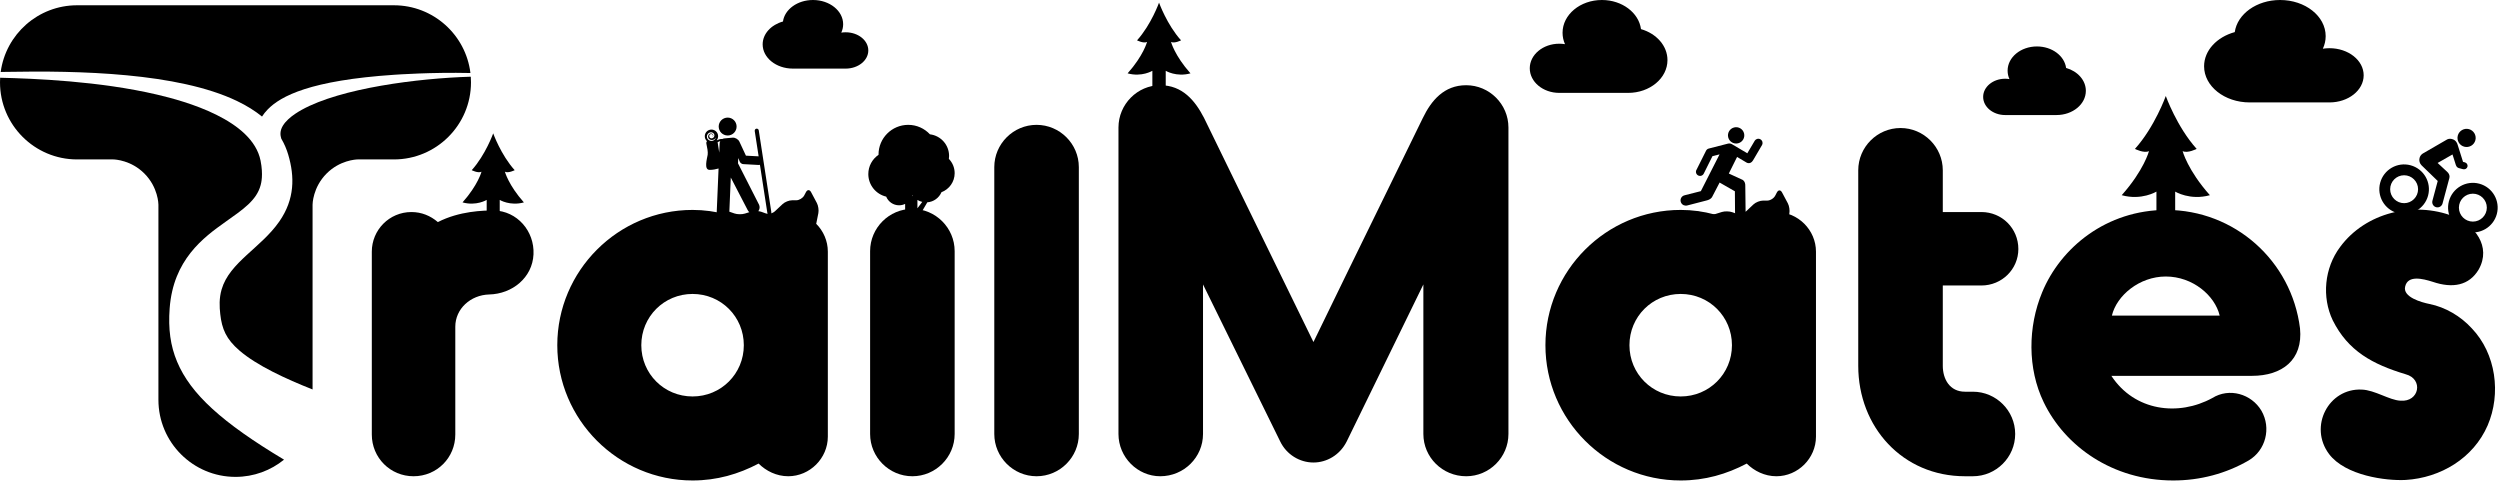 <?xml version="1.0" encoding="UTF-8" standalone="no"?><!DOCTYPE svg PUBLIC "-//W3C//DTD SVG 1.1//EN" "http://www.w3.org/Graphics/SVG/1.1/DTD/svg11.dtd"><svg width="100%" height="100%" viewBox="0 0 690 133" version="1.1" xmlns="http://www.w3.org/2000/svg" xmlns:xlink="http://www.w3.org/1999/xlink" xml:space="preserve" style="fill-rule:evenodd;clip-rule:evenodd;stroke-linejoin:round;stroke-miterlimit:2;"><g id="Long-Logo"><g><path d="M136.31,58.086c-2.917,-0 -9.48,0.145 -15.459,3.208c-2.042,-1.75 -4.521,-2.771 -7.292,-2.771c-6.126,0 -10.939,4.959 -10.939,10.938l0,50.462c0,6.417 5.105,11.522 11.522,11.522c6.417,-0 11.522,-5.105 11.522,-11.522l-0,-29.752c-0,-4.959 4.229,-8.751 9.334,-8.896c6.417,-0.146 11.959,-4.667 12.25,-11.085c0.292,-6.417 -4.521,-11.959 -10.938,-12.104Z" style="fill-rule:nonzero;"/><path d="M217.545,58.523c-3.501,0 -6.417,1.458 -8.459,4.084c-5.542,-2.917 -11.522,-4.667 -17.939,-4.667c-20.564,-0 -37.336,16.772 -37.336,37.335c0,20.564 16.772,37.336 37.336,37.336c6.709,0 12.688,-1.75 18.23,-4.667c2.042,2.042 4.959,3.501 8.168,3.501c5.979,-0 10.938,-4.959 10.938,-10.939l-0,-51.045c-0,-5.979 -4.959,-10.938 -10.938,-10.938Zm-26.398,50.899c-7.875,0 -14.147,-6.271 -14.147,-14.147c0,-7.875 6.272,-14.146 14.147,-14.146c7.876,-0 14.147,6.271 14.147,14.146c-0,7.876 -6.271,14.147 -14.147,14.147Z" style="fill-rule:nonzero;"/><path d="M251.818,131.445c-6.417,-0 -11.668,-5.251 -11.668,-11.668l0,-50.462c0,-6.417 5.251,-11.667 11.668,-11.667c6.417,-0 11.667,5.25 11.667,11.667l0,50.462c0,6.417 -5.25,11.668 -11.667,11.668Z" style="fill-rule:nonzero;"/><path d="M286.091,131.445c-6.417,-0 -11.668,-5.251 -11.668,-11.668l0,-73.651c0,-6.417 5.251,-11.667 11.668,-11.667c6.417,-0 11.667,5.25 11.667,11.667l0,73.651c0,6.417 -5.25,11.668 -11.667,11.668Z" style="fill-rule:nonzero;"/><path d="M404.661,23.521c-6.125,-0 -9.626,4.229 -11.959,9.042c-0.875,1.896 -18.96,38.648 -30.19,61.837c-11.375,-23.189 -29.314,-60.087 -30.189,-61.837c-2.479,-4.813 -5.98,-9.042 -12.105,-9.042c-6.271,-0 -11.522,5.25 -11.522,11.667l0,84.589c0,6.417 5.251,11.668 11.522,11.668c6.563,-0 11.813,-5.251 11.813,-11.668l0,-41.273l21.293,43.315c1.75,3.646 5.397,5.834 9.188,5.834c3.647,-0 7.293,-2.042 9.189,-5.834l21.147,-43.315l-0,41.273c-0,6.417 5.25,11.668 11.813,11.668c6.417,-0 11.668,-5.251 11.668,-11.668l-0,-84.589c-0,-6.417 -5.251,-11.667 -11.668,-11.667Z" style="fill-rule:nonzero;"/><path d="M490.271,58.523c-3.5,0 -6.417,1.458 -8.459,4.084c-5.542,-2.917 -11.522,-4.667 -17.939,-4.667c-20.564,-0 -37.335,16.772 -37.335,37.335c-0,20.564 16.771,37.336 37.335,37.336c6.709,0 12.689,-1.75 18.231,-4.667c2.042,2.042 4.958,3.501 8.167,3.501c5.979,-0 10.938,-4.959 10.938,-10.939l0,-51.045c0,-5.979 -4.959,-10.938 -10.938,-10.938Zm-26.398,50.899c-7.875,0 -14.146,-6.271 -14.146,-14.147c-0,-7.875 6.271,-14.146 14.146,-14.146c7.876,-0 14.147,6.271 14.147,14.146c0,7.876 -6.271,14.147 -14.147,14.147Z" style="fill-rule:nonzero;"/><path d="M544.524,108.11l-2.187,-0c-4.23,-0 -6.126,-3.501 -6.126,-7.147l0,-22.168l10.647,0c5.688,0 10.209,-4.521 10.209,-10.063c-0,-5.688 -4.521,-10.209 -10.209,-10.209l-10.647,0l0,-11.522c0,-6.417 -5.25,-11.667 -11.667,-11.667c-6.417,0 -11.667,5.25 -11.667,11.667l-0,53.962c-0,16.918 12.25,30.482 29.46,30.482l2.187,-0c6.418,-0 11.668,-5.251 11.668,-11.668c-0,-6.417 -5.25,-11.667 -11.668,-11.667Z" style="fill-rule:nonzero;"/><path d="M634.801,90.608c-2.333,-18.667 -18.084,-32.668 -36.898,-32.668c-16.48,-0 -29.169,10.355 -34.273,22.751c-3.938,9.48 -4.084,21.002 0.437,30.336c5.834,12.104 18.96,21.584 35.732,21.584c7.438,0 14.584,-1.896 20.855,-5.542c4.667,-2.771 6.272,-8.896 3.501,-13.709c-2.771,-4.667 -8.897,-6.417 -13.564,-3.5c-9.334,5.104 -21.439,3.646 -27.856,-6.126l38.795,0c8.313,0 14.146,-4.375 13.271,-13.126Zm-51.92,-3.5c1.313,-5.542 7.584,-10.792 14.876,-10.792c7.438,-0 13.564,5.25 14.876,10.792l-29.752,0Z" style="fill-rule:nonzero;"/><path d="M671.408,77.774c-2.771,-0.875 -6.855,-1.896 -7.584,1.313c-0.729,2.917 4.521,4.375 6.709,4.813c4.375,0.875 8.605,3.354 11.667,6.708c6.709,7.001 8.167,18.085 4.376,26.836c-3.938,9.042 -12.981,14.438 -22.606,15.021c-5.396,0.292 -16.626,-1.166 -21.147,-7.146c-5.688,-7.584 -0.146,-18.23 9.042,-17.793c3.646,0.146 7.584,2.917 10.646,3.063c5.251,0.438 6.418,-5.98 1.459,-7.292c-9.188,-2.771 -15.897,-6.417 -20.126,-14.876c-3.063,-6.417 -2.334,-14.439 2.041,-20.272c7.001,-9.48 20.272,-12.689 31.211,-8.459c5.833,2.333 10.646,8.313 7,14.73c-2.625,4.375 -7.146,5.25 -12.688,3.354Z" style="fill-rule:nonzero;"/></g><g id="logo-v2"><path d="M0.191,19.869c1.399,-10.39 10.311,-18.413 21.082,-18.413l43.723,0l43.724,0.001c10.869,-0 19.845,8.169 21.118,18.696c-10.725,-0.241 -20.361,0.44 -21.012,0.483c-23.138,1.548 -31.326,5.847 -34.956,9.585c-0.624,0.642 -1.136,1.296 -1.554,1.95c-1.865,-1.521 -4.147,-2.974 -6.937,-4.309c-16.316,-7.805 -43.537,-8.401 -63.725,-8.021c-0.114,0.002 -0.789,0.015 -1.463,0.028Z"/><path d="M129.936,21.168c0.038,0.516 0.057,1.037 0.057,1.562c-0,11.741 -9.532,21.273 -21.273,21.273l-10.016,0c-0.569,0.015 -4.919,0.246 -8.553,3.88c-3.851,3.851 -3.881,8.504 -3.882,8.614l0,50.993c-7.401,-2.923 -15.39,-6.614 -20.178,-10.737c-3.671,-3.161 -4.848,-5.969 -5.302,-10.078c-0.218,-1.973 -0.346,-4.306 0.382,-6.805c2.179,-7.479 10.877,-11.465 15.935,-18.759c4.263,-6.148 4.239,-12.354 2.45,-18.411c-0.43,-1.457 -1.049,-2.957 -1.93,-4.457c-0.143,-0.463 -0.24,-0.984 -0.213,-1.525c0.137,-2.825 3.645,-5.177 5.897,-6.424c10.777,-5.966 31.987,-8.689 46.626,-9.126Z"/><path d="M78.395,126.865c-3.659,2.972 -8.322,4.754 -13.399,4.754c-11.74,-0 -21.273,-9.532 -21.273,-21.273l0,-53.85c0,-0.109 -0.03,-4.763 -3.881,-8.613c-3.634,-3.635 -7.984,-3.866 -8.553,-3.881l-10.016,0c-11.741,0 -21.273,-9.532 -21.273,-21.273c0,-0.428 0.013,-0.854 0.038,-1.276c9.406,0.236 27.332,0.919 43.291,4.654c7.798,1.825 26.337,6.944 28.586,18.231c0.786,3.945 0.167,6.209 0.026,6.74c-1.118,4.227 -4.864,6.719 -9.673,10.127c-6.123,4.339 -14.45,10.456 -15.444,23.904c-0.421,5.69 0.211,10.318 2.05,14.712c3.73,8.913 12.409,16.797 29.521,27.044Z"/></g><g id="Extra-Objects"><g><path d="M201.309,37.354c1.339,-0.262 2.209,-1.562 1.947,-2.902c-0.261,-1.339 -1.555,-2.21 -2.894,-1.948c-1.339,0.261 -2.218,1.555 -1.956,2.895c0.262,1.339 1.564,2.216 2.903,1.955Z" style="fill-rule:nonzero;"/><path d="M223.857,53.027c-0.392,-0.735 -1.024,-0.733 -1.412,0.004l-0.48,0.912c-0.389,0.737 -1.378,1.335 -2.21,1.335l-1.131,-0c-0.833,-0 -2,0.462 -2.607,1.031l-2.19,2.053c-0.256,0.241 -0.609,0.417 -0.986,0.524c0.052,-0.11 0.074,-0.234 0.047,-0.357l-3.479,-22.604l-0.015,-0.043c-0.1,-0.289 -0.422,-0.451 -0.719,-0.347c-0.267,0.093 -0.4,0.373 -0.366,0.654l1.073,6.961l-3.506,-0.188l-1.798,-3.862c-0.302,-0.65 -1.127,-1.148 -1.844,-1.112l-2.273,0.206c-0.204,0.01 -0.395,0.071 -0.569,0.163c-0.493,-0.063 -1.061,0.144 -1.511,0.373c-0.01,-0.02 -0.021,-0.038 -0.031,-0.058c0.286,-0.398 0.418,-0.905 0.317,-1.424c-0.194,-0.995 -1.161,-1.647 -2.156,-1.452c-0.995,0.194 -1.646,1.162 -1.452,2.156c0.077,0.398 0.282,0.736 0.558,0.992c-0.141,0.218 -0.212,0.458 -0.159,0.694c0.229,1.013 0.482,2.379 0.36,3.075c-0.208,1.191 -1.059,4.13 0.502,4.172c0.891,0.024 1.848,-0.193 2.506,-0.384l-0.524,12.341c0.002,0.122 0.017,0.237 0.039,0.35c0.028,0.143 0.078,0.276 0.136,0.403l-0.794,0.652c-0.644,0.528 -1.799,0.724 -2.581,0.437l-2.079,-0.762c-0.781,-0.287 -1.727,0.078 -2.114,0.816l-0.486,0.931c-0.386,0.738 -0.024,1.336 0.809,1.336l32.792,-0c0.832,-0 1.64,-0.662 1.803,-1.479l0.539,-2.697c0.164,-0.816 -0.022,-2.074 -0.414,-2.809l-1.595,-2.993Zm-27.246,-14.152c-0.42,0.082 -0.832,-0.053 -1.125,-0.323c-0.015,-0.014 -0.033,-0.027 -0.048,-0.041c-0.008,-0.008 -0.014,-0.017 -0.02,-0.024c-0.057,-0.064 -0.109,-0.131 -0.154,-0.206c-0.161,-0.268 -0.202,-0.585 -0.116,-0.894c0.086,-0.304 0.286,-0.564 0.565,-0.732c0.228,-0.137 0.496,-0.182 0.751,-0.125c0.259,0.057 0.475,0.211 0.608,0.433c0.111,0.185 0.139,0.405 0.081,0.618c-0.059,0.21 -0.196,0.389 -0.387,0.503c-0.333,0.199 -0.76,0.102 -0.951,-0.217c-0.162,-0.271 -0.066,-0.629 0.216,-0.798c0.241,-0.146 0.551,-0.073 0.689,0.159c0.121,0.201 0.05,0.466 -0.158,0.591c-0.01,0.006 -0.02,0.011 -0.029,0.016c-0.016,0.008 -0.007,0.007 0.02,-0.005c0.015,-0.007 0.031,-0.015 0.046,-0.024c0.119,-0.071 0.205,-0.182 0.241,-0.311c0.036,-0.127 0.019,-0.256 -0.045,-0.365c-0.087,-0.144 -0.229,-0.246 -0.4,-0.283c-0.175,-0.039 -0.357,-0.008 -0.515,0.087c-0.207,0.124 -0.355,0.316 -0.418,0.541c-0.062,0.222 -0.033,0.449 0.082,0.64c0.149,0.249 0.391,0.421 0.683,0.486c0.296,0.067 0.605,0.013 0.873,-0.147c0.217,-0.13 0.386,-0.307 0.51,-0.504c-0.13,0.455 -0.501,0.828 -0.999,0.925Zm1.468,0.462c-0.005,-0.032 -0.018,-0.058 -0.024,-0.089c0.233,-0.122 0.495,-0.237 0.743,-0.305c-0.102,0.186 -0.168,0.393 -0.176,0.613l-0.11,2.574l-0.433,-2.793Zm4.61,19.57l-1.297,-0.452c-0.029,-0.01 -0.062,-0.015 -0.093,-0.024l0.399,-9.434l4.652,8.965c0.109,0.238 0.272,0.439 0.467,0.6l-1.264,0.393c-0.796,0.247 -2.078,0.226 -2.864,-0.048Zm7.485,-0.435c-0.253,-0.092 -0.56,-0.153 -0.883,-0.191c0.293,-0.381 0.431,-0.877 0.332,-1.389c-0.025,-0.129 -0.065,-0.247 -0.111,-0.367l-5.818,-11.434l0.046,-1.475l0.471,1.062c0.368,0.678 1.043,0.623 1.043,0.623l4.143,0.23c0.084,-0.001 0.162,-0.008 0.24,-0.023c0.037,-0.007 0.069,-0.021 0.104,-0.031l2.053,13.318c0.005,0.014 0.003,0.031 0.006,0.038c0.021,0.062 0.056,0.113 0.094,0.161c-0.205,-0.013 -0.404,-0.047 -0.584,-0.112l-1.136,-0.41Z" style="fill-rule:nonzero;"/></g><path d="M680.127,40.486c-1.337,-0.358 -2.133,-1.732 -1.776,-3.071c0.358,-1.335 1.738,-2.133 3.075,-1.775c1.338,0.359 2.135,1.739 1.777,3.075c-0.359,1.339 -1.738,2.13 -3.076,1.771Zm-4.94,-1.873c0.825,-0.551 1.684,-0.196 1.684,-0.197c1.072,0.287 1.385,1.377 1.385,1.377l1.542,4.886l0.389,0.095c1.453,0.39 0.945,2.286 -0.508,1.896l-1.024,-0.274c-0.356,-0.088 -0.689,-0.365 -0.848,-0.876l-0.913,-2.888l-4.112,2.346l2.586,2.394c1.08,0.927 0.604,1.964 0.604,1.964l-1.829,6.823c-0.207,0.773 -1,1.235 -1.774,1.028c-0.772,-0.207 -1.227,-1.006 -1.021,-1.777l1.464,-5.46l-4.444,-4.303c-0.529,-0.512 -0.774,-1.295 -0.57,-2.054c0.139,-0.521 0.459,-0.947 0.885,-1.216l6.504,-3.764Zm0.716,16.923c0.979,-3.655 4.733,-5.816 8.384,-4.838c3.645,0.977 5.815,4.724 4.836,8.38c-0.979,3.653 -4.734,5.817 -8.379,4.841c-3.648,-0.978 -5.821,-4.727 -4.841,-8.383Zm6.61,-2.081c-2.126,0 -3.853,1.727 -3.853,3.853c0,2.126 1.727,3.852 3.853,3.852c2.126,0 3.852,-1.726 3.852,-3.852c0,-2.126 -1.726,-3.853 -3.852,-3.853Zm-12.365,0.539c-0.979,3.653 -4.73,5.818 -8.386,4.838c-3.642,-0.976 -5.814,-4.727 -4.835,-8.38c0.979,-3.654 4.735,-5.816 8.377,-4.84c3.654,0.978 5.823,4.727 4.844,8.382Zm-6.61,-5.624c-2.126,0 -3.853,1.726 -3.853,3.853c0,2.126 1.727,3.852 3.853,3.852c2.126,0 3.852,-1.726 3.852,-3.852c0,-2.127 -1.726,-3.853 -3.852,-3.853Z"/><g><path d="M491.841,53.107c-0.393,-0.738 -1.028,-0.736 -1.417,0.004l-0.482,0.915c-0.39,0.74 -1.382,1.339 -2.217,1.339l-1.135,0c-0.836,0 -2.007,0.464 -2.616,1.035l-2.19,2.055l-0.084,-7.136c0.056,-1.249 -0.717,-1.668 -0.717,-1.668l-3.829,-1.758l2.28,-4.58l2.609,1.551c-0,0 1.047,0.658 1.809,-0.631l2.507,-4.272c0.11,-0.238 0.142,-0.512 0.071,-0.786c-0.161,-0.627 -0.799,-1.006 -1.428,-0.845c-0.276,0.071 -0.505,0.236 -0.66,0.454l-2.084,3.519l-4.25,-2.512c-0.321,-0.184 -0.712,-0.25 -1.101,-0.15l-5.305,1.362c-0.34,0.088 -0.606,0.323 -0.745,0.619l-2.58,5.157c-0.175,0.261 -0.245,0.591 -0.16,0.922c0.154,0.605 0.775,0.972 1.383,0.816c0.341,-0.087 0.606,-0.321 0.745,-0.62l2.391,-4.798l1.959,-0.494l-5.16,10.151l-4.467,1.133c-0.119,0.027 -0.236,0.069 -0.35,0.124c-0.717,0.367 -0.993,1.231 -0.627,1.95c0.32,0.628 1.033,0.924 1.686,0.744l5.286,-1.367c1.259,-0.277 1.578,-0.978 1.578,-0.978l2.071,-3.981l4.217,2.416l0.04,5.837c0,0.073 0.017,0.147 0.028,0.22l-0.785,-0.284c-0.786,-0.283 -2.07,-0.312 -2.868,-0.065l-1.77,0.551c-0.798,0.248 -2.085,0.226 -2.874,-0.049l-1.301,-0.453c-0.79,-0.275 -1.952,-0.067 -2.599,0.463l-1.625,1.335c-0.646,0.53 -1.805,0.726 -2.589,0.439l-2.086,-0.765c-0.784,-0.288 -1.734,0.078 -2.122,0.819l-0.488,0.933c-0.388,0.74 -0.024,1.341 0.811,1.341l32.906,-0c0.835,-0 1.645,-0.664 1.809,-1.484l0.542,-2.707c0.163,-0.819 -0.022,-2.081 -0.416,-2.817l-1.601,-3.004Z" style="fill-rule:nonzero;"/><path d="M479.734,39.543c1.205,-0.308 1.934,-1.538 1.624,-2.744c-0.31,-1.208 -1.54,-1.933 -2.746,-1.623c-1.205,0.31 -1.932,1.537 -1.623,2.744c0.31,1.207 1.54,1.934 2.745,1.623Z" style="fill-rule:nonzero;"/></g><path d="M449.363,25.637c5.997,0 10.859,-4.051 10.859,-9.048c0,-3.961 -3.054,-7.327 -7.306,-8.553c-0.605,-4.521 -5.205,-8.036 -10.792,-8.036c-5.997,-0 -10.858,4.051 -10.858,9.048c-0,1.106 0.237,2.165 0.673,3.144c-0.511,-0.084 -1.038,-0.127 -1.578,-0.127c-4.498,-0 -8.144,3.038 -8.144,6.786c-0,3.748 3.646,6.786 8.144,6.786l19.002,0Z" style="fill-rule:nonzero;"/><path d="M218.825,18.934c-4.601,-0 -8.332,-2.992 -8.332,-6.683c0,-2.925 2.343,-5.411 5.606,-6.316c0.464,-3.339 3.994,-5.935 8.28,-5.935c4.601,-0 8.331,2.992 8.331,6.683c0,0.816 -0.182,1.598 -0.516,2.321c0.392,-0.062 0.797,-0.094 1.211,-0.094c3.451,0 6.248,2.244 6.248,5.012c0,2.768 -2.797,5.012 -6.248,5.012l-14.58,-0Z" style="fill-rule:nonzero;"/><path d="M620.913,28.268c-6.95,0 -12.584,-4.467 -12.584,-9.977c-0,-4.367 3.539,-8.079 8.467,-9.431c0.7,-4.984 6.032,-8.86 12.506,-8.86c6.95,-0 12.584,4.467 12.584,9.977c0,1.219 -0.275,2.386 -0.78,3.466c0.592,-0.092 1.203,-0.14 1.829,-0.14c5.212,-0 9.438,3.35 9.438,7.482c0,4.133 -4.226,7.483 -9.438,7.483l-22.022,0Z" style="fill-rule:nonzero;"/><path d="M567.597,31.752c4.472,0 8.098,-2.991 8.098,-6.682c0,-2.925 -2.277,-5.411 -5.449,-6.317c-0.451,-3.338 -3.882,-5.934 -8.048,-5.934c-4.473,-0 -8.099,2.992 -8.099,6.682c0,0.817 0.178,1.599 0.502,2.322c-0.381,-0.062 -0.774,-0.094 -1.177,-0.094c-3.354,-0 -6.074,2.244 -6.074,5.012c0,2.768 2.72,5.011 6.074,5.011l14.173,0Z" style="fill-rule:nonzero;"/><g><path d="M323.204,11.572c0.976,0.488 2.764,-0.434 2.764,-0.434c-3.904,-4.338 -6.072,-10.41 -6.072,-10.41c-0,0 -2.169,6.072 -6.072,10.41c-0,0 1.788,0.922 2.764,0.434c0,-0 -0.976,3.741 -5.367,8.675c3.903,1.084 6.831,-0.705 6.831,-0.705l0,5.367l3.688,0l-0,-5.367c-0,-0 2.928,1.789 6.831,0.705c-4.391,-4.934 -5.367,-8.675 -5.367,-8.675Z" style="fill-rule:nonzero;"/></g><g><path d="M602.401,41.705c1.369,0.685 3.878,-0.608 3.878,-0.608c-5.476,-6.084 -8.518,-14.602 -8.518,-14.602c0,0 -3.042,8.518 -8.518,14.602c0,0 2.509,1.293 3.879,0.608c-0,0 -1.37,5.248 -7.529,12.169c5.475,1.52 9.582,-0.989 9.582,-0.989l-0,7.529l5.173,-0l-0,-7.529c-0,-0 4.106,2.509 9.581,0.989c-6.159,-6.921 -7.528,-12.169 -7.528,-12.169Z" style="fill-rule:nonzero;"/></g><clipPath id="_clip1"><rect id="tree-svgrepo-com.svg" x="124.321" y="36.808" width="23.606" height="23.606"/></clipPath><g clip-path="url(#_clip1)"><g><path d="M139.353,47.394c0.953,0.476 2.699,-0.424 2.699,-0.424c-3.811,-4.234 -5.928,-10.162 -5.928,-10.162c0,0 -2.117,5.928 -5.928,10.162c0,0 1.746,0.9 2.699,0.424c0,-0 -0.953,3.652 -5.239,8.469c3.81,1.058 6.668,-0.689 6.668,-0.689l0,5.24l3.6,-0l0,-5.24c0,-0 2.858,1.747 6.668,0.689c-4.286,-4.817 -5.239,-8.469 -5.239,-8.469Z" style="fill-rule:nonzero;"/></g></g></g><path d="M263.485,47.785c0,-1.529 -0.61,-2.914 -1.598,-3.929c0.035,-0.267 0.061,-0.536 0.061,-0.813c-0,-3.076 -2.308,-5.608 -5.286,-5.972c-1.497,-1.604 -3.623,-2.612 -5.99,-2.612c-4.529,-0 -8.2,3.671 -8.2,8.2c0,0.024 0.004,0.047 0.004,0.071c-1.703,1.151 -2.823,3.1 -2.823,5.31c0,3.031 2.107,5.564 4.933,6.23c0.573,1.402 1.95,2.392 3.558,2.392c0.6,-0 1.165,-0.141 1.671,-0.386l-0,7.267l4.404,-0l-0,-4.771l1.717,-2.934c1.758,-0.129 3.244,-1.237 3.905,-2.786c2.128,-0.806 3.644,-2.857 3.644,-5.267Zm-11.654,6.114c0.038,0.053 0.077,0.104 0.116,0.155l-0.195,0.079c0.029,-0.077 0.056,-0.155 0.079,-0.234Zm1.378,3.589l0,-2.305c0.408,0.248 0.857,0.434 1.335,0.546l-1.335,1.759Z" style="fill-rule:nonzero;"/></g></svg>